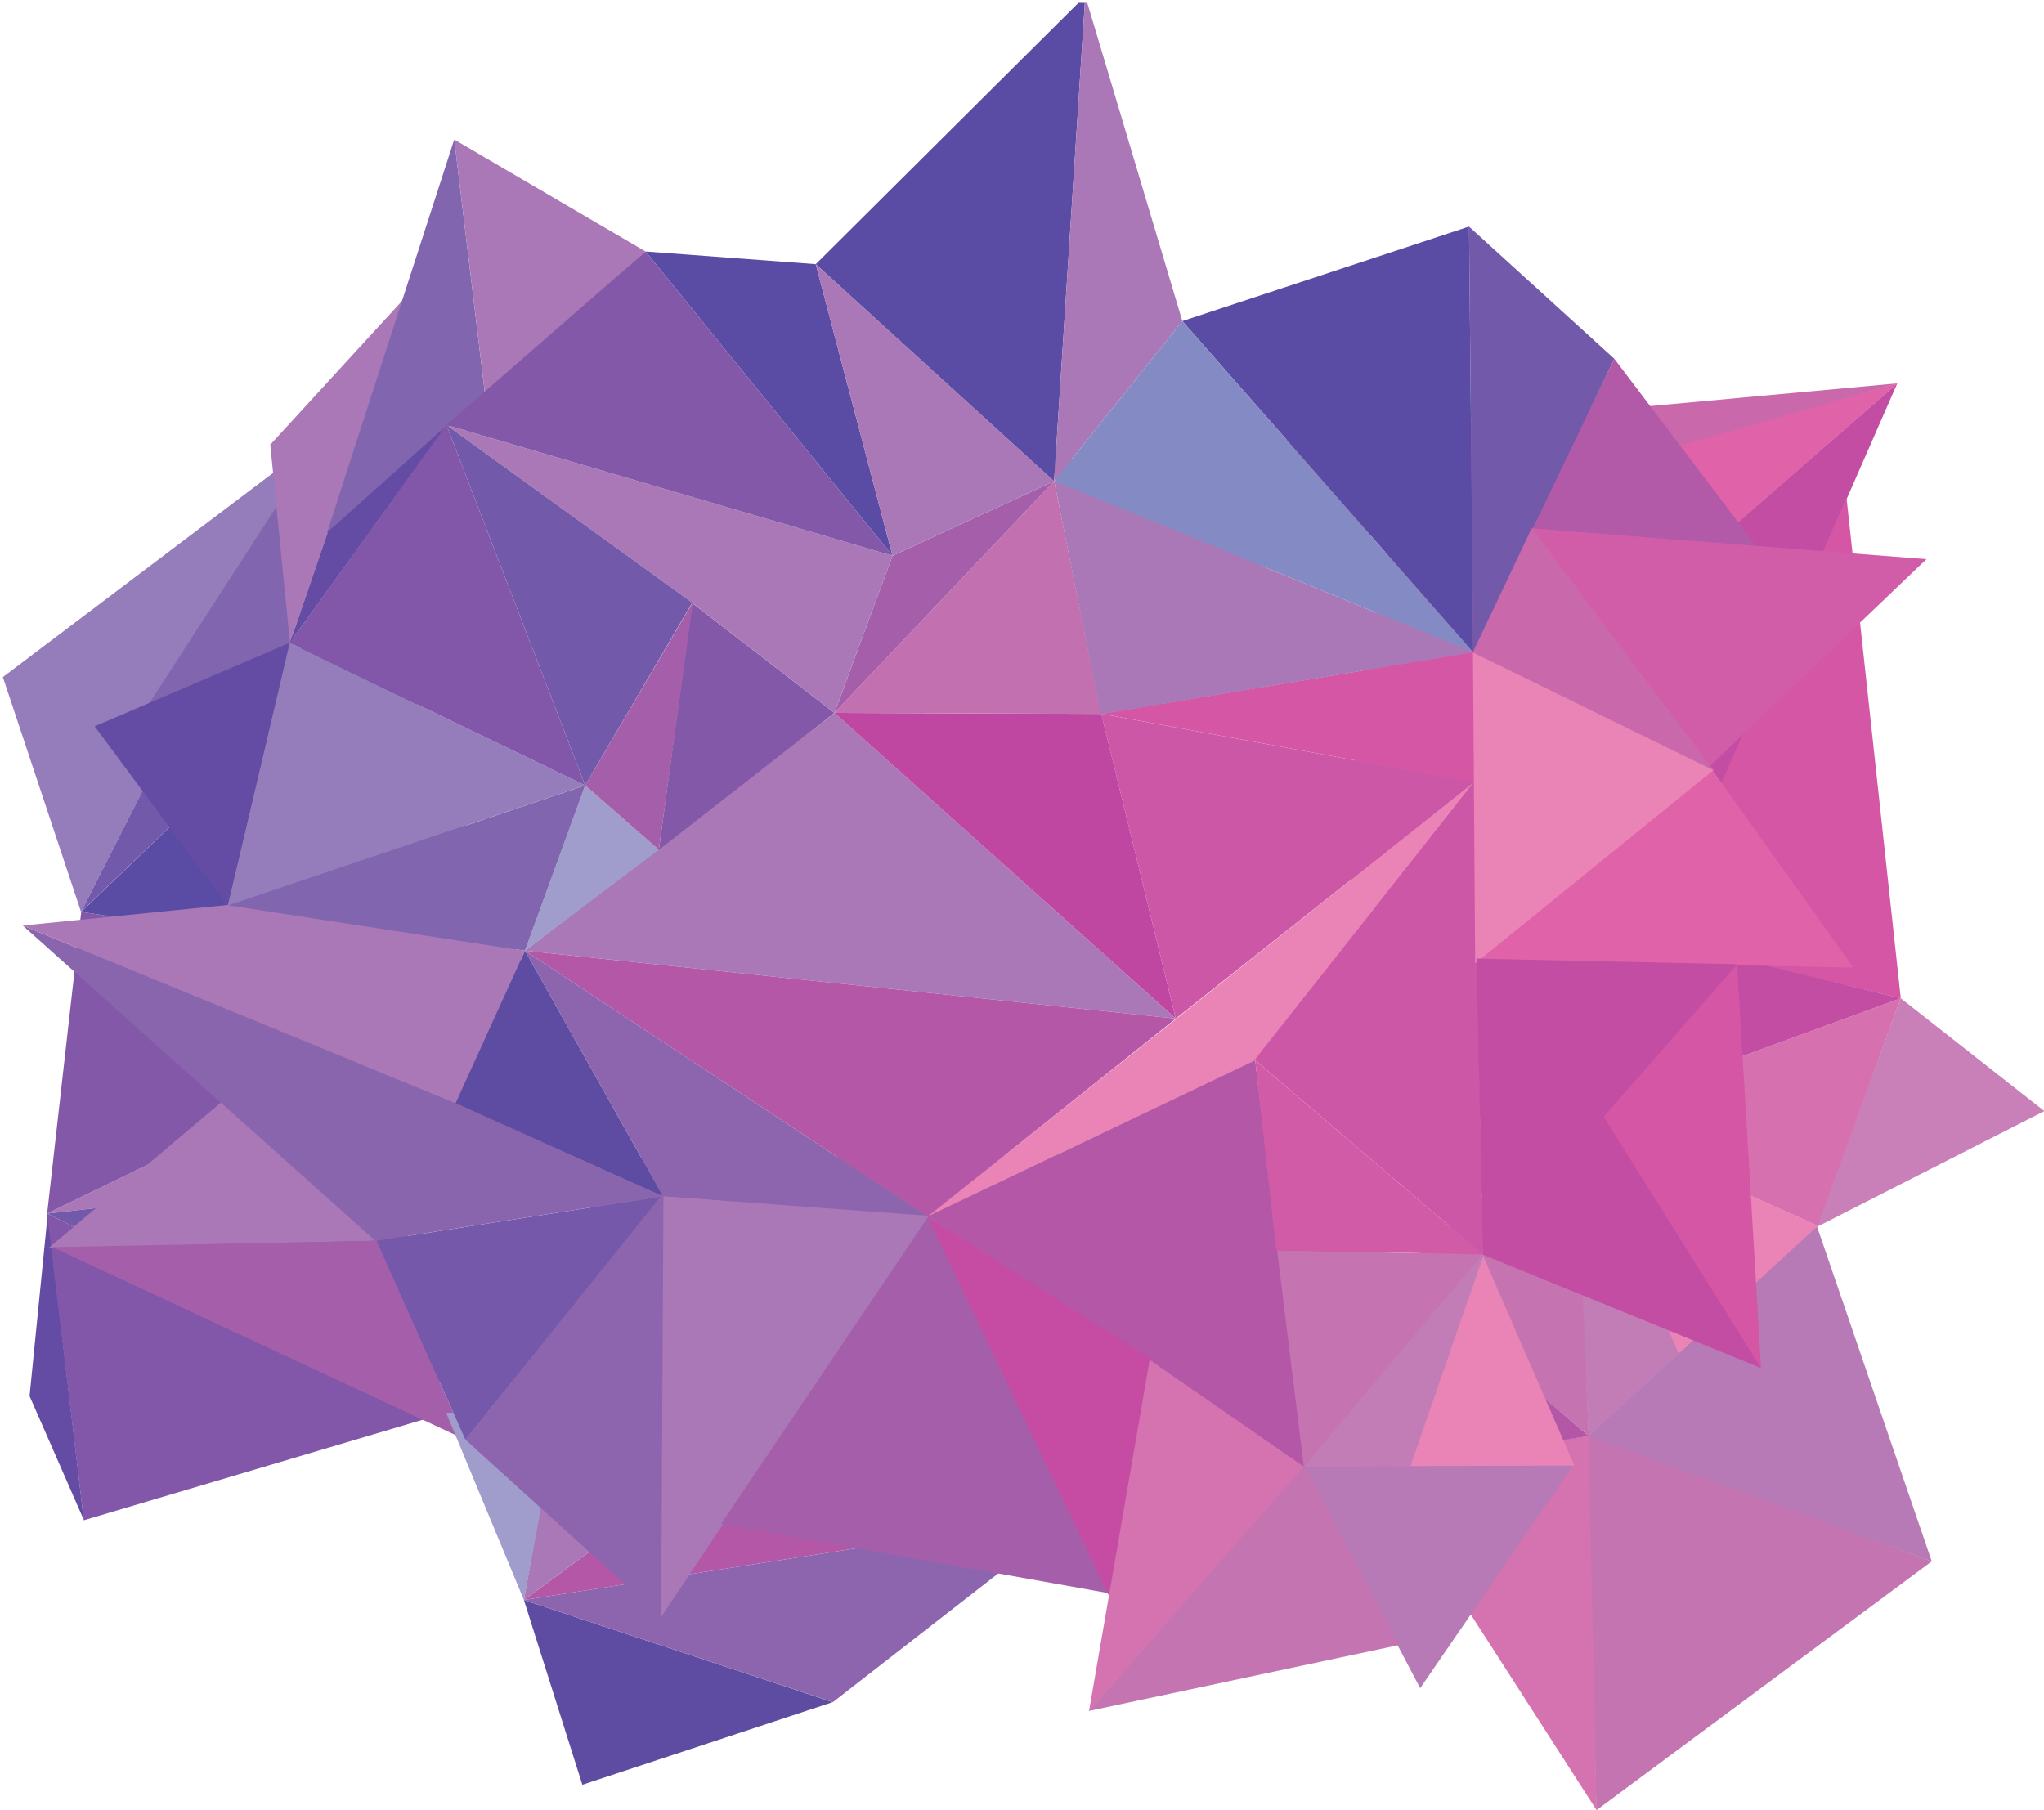 <?xml version="1.0" encoding="UTF-8"?>
<!DOCTYPE svg PUBLIC "-//W3C//DTD SVG 1.1//EN" "http://www.w3.org/Graphics/SVG/1.1/DTD/svg11.dtd">
<svg version="1.1" xmlns="http://www.w3.org/2000/svg" xmlns:xlink="http://www.w3.org/1999/xlink" x="0px" y="0px" width="700" height="620" viewBox="0, 0, 700, 620">
  <g id="Layer 1">
    <path d="M543.462,491.113 L546.709,619.998 L661.574,534.743 z" fill="#C374B1"/>
    <path d="M546.794,620 L470.663,501.581 L544.046,491.855 z" fill="#D572B0"/>
    <path d="M649.763,131.282 L458.716,298.466 L475.569,180.281 z" fill="#E063A9"/>
    <path d="M649.92,131.282 L359.837,157.96 L375.94,210.02 z" fill="#CA68AC"/>
    <path d="M206.063,396.667 L133.201,402.5 L16.14,415.65 L181.013,335.494 z" fill="#AA78B6"/>
    <path d="M152.792,483.869 L16.138,415.65 L135.218,402.267 z" fill="#7359AA"/>
    <path d="M28.69,520.536 L16.353,415.65 L10.124,478.146 z" fill="#644CA5"/>
    <path d="M152.792,483.869 L28.69,520.685 L16.138,415.65 z" fill="#8256A8"/>
    <path d="M649.763,131.282 L539.706,382.658 L458.716,298.067 z" fill="#C24DA3"/>
    <path d="M421.386,386.322 L367.72,518.678 L544.107,491.854 z" fill="#B457A7"/>
    <path d="M650.945,341.905 L622.062,420.282 L700.123,380.542" fill="#C980B8"/>
    <path d="M601.807,187.493 L524.481,180.968 L552.853,122.88 z" fill="#B25AA8"/>
    <path d="M179.418,547.99 L199.433,611.278 L285.17,582.98 z" fill="#5D4CA1"/>
    <path d="M538.845,379.95 L575.005,463.463 L544.038,492.145 z" fill="#C27DB6"/>
    <path d="M632.37,170.484 L650.946,341.904 L566.119,321.606 z" fill="#D556A5"/>
    <path d="M544.108,491.853 L661.574,534.787 L622.169,419.817 z" fill="#B77AB6"/>
    <path d="M574.891,463.473 L622.599,419.813 L539.473,382.658 z" fill="#EA83B6"/>
    <path d="M650.945,341.905 L622.512,419.811 L539.473,382.659 z" fill="#D770AF"/>
    <path d="M539.472,382.659 L478.546,435.895 L544.107,491.853 z" fill="#C574B1"/>
    <path d="M566.334,321.28 L650.946,341.905 L539.472,382.665 z" fill="#C24DA3"/>
    <path d="M27.756,312.323 L110.931,148.808 L0.978,231.9 z" fill="#957CBA"/>
    <path d="M131.353,212.889 L27.755,312.321 L68.107,232.868 z" fill="#7359AA"/>
    <path d="M16.139,415.65 L181.014,335.494 L27.81,312.323 z" fill="#8358A9"/>
    <path d="M50.513,241.821 L100.631,224.156 L96.389,170.896 z" fill="#8166AF"/>
    <path d="M92.556,152.302 L99.307,220.1 L140.598,99.893 z" fill="#AA78B6"/>
    <path d="M128.979,424.942 L76.116,377.235 L16.476,427.592 z" fill="#AA78B6"/>
    <path d="M446.52,502.343 L486.359,578.201 L538.878,501.7 z" fill="#B77AB6"/>
    <path d="M482.925,502.105 L539.156,501.95 L507.704,429.651 z" fill="#EA83B6"/>
    <path d="M585.468,262.496 L659.745,191.511 L524.48,180.965 z" fill="#D15CA8"/>
    <path d="M552.852,122.881 L503.092,77.601 L504.513,223.399 z" fill="#7359AA"/>
    <path d="M159.392,493.084 L17.92,427.124 L128.976,424.946 z" fill="#A55FAA"/>
    <path d="M387.134,395.254 L179.417,547.99 L367.842,518.68 z" fill="#B457A7"/>
    <path d="M206.121,396.667 L179.419,547.99 L387.134,395.254 z" fill="#AA78B6"/>
    <path d="M27.81,312.323 L181.014,335.494 L131.354,212.889 z" fill="#5A4CA4"/>
    <path d="M179.418,547.99 L152.791,483.871 L191.484,483.113 z" fill="#A09CCC"/>
    <path d="M285.241,582.981 L179.418,547.991 L367.843,518.68 z" fill="#8D65AE"/>
    <path d="M221.076,86.131 L305.659,190.342 L279.365,90.476 z" fill="#5A4CA4"/>
    <path d="M129.013,425.393 L7.786,316.991 L156.127,377.853 z" fill="#8965AE"/>
    <path d="M508.894,427.547 L483,502.167 L446.303,502.487 z" fill="#C27DB6"/>
    <path d="M446.539,501.49 L372.895,585.998 L479.007,563.443 z" fill="#C374B1"/>
    <path d="M111.913,182.685 L166.134,135.291 L155.561,47.79 z" fill="#8166AF"/>
    <path d="M594.909,330.245 L603.099,468.547 L547.022,382.488 z" fill="#D556A5"/>
    <path d="M548.32,381.071 L603.099,468.547 L507.699,429.655 z" fill="#C24DA3"/>
    <path d="M634.72,331.419 L505.409,328.584 L585.649,262.663 z" fill="#E063A9"/>
    <path d="M586.821,263.769 L524.584,180.853 L504.317,223.611 z" fill="#CA68AC"/>
    <path d="M404.919,109.974 L504.513,223.4 L503.093,77.601 z" fill="#5A4CA4"/>
    <path d="M99.306,220.101 L153.026,145.676 L112.312,182.103 z" fill="#644CA5"/>
    <path d="M159.378,493.073 L128.977,424.947 L227.01,409.719 z" fill="#7558AA"/>
    <path d="M371.517,0.974 L360.987,164.828 L279.364,90.477 L369.328,0.974 z" fill="#5A4CA4"/>
    <path d="M372.36,0.974 L404.919,109.974 L360.986,164.828 L371.516,0.974 z" fill="#AA78B6"/>
    <path d="M166.134,135.29 L221.076,86.131 L155.561,47.79 z" fill="#AA78B6"/>
    <path d="M285.81,244.196 L179.785,325.614 L402.662,348.87 z" fill="#AA78B6"/>
    <path d="M402.662,348.87 L179.786,325.614 L317.78,416.728 z" fill="#B457A7"/>
    <path d="M377.16,244.487 L285.772,244.162 L402.662,348.867 z" fill="#C047A1"/>
    <path d="M225.634,291.065 L237.011,206.498 L285.772,244.162 z" fill="#8358A9"/>
    <path d="M179.785,325.614 L200.389,268.984 L225.636,291.066 z" fill="#A09CCC"/>
    <path d="M317.7,416.654 L505.03,267.614 L429.691,363.308 z" fill="#EA83B6"/>
    <path d="M504.781,267.887 L377.118,244.451 L402.661,348.87 z" fill="#CC57A6"/>
    <path d="M285.772,244.161 L361.021,164.786 L377.062,244.512 z" fill="#C370B0"/>
    <path d="M179.785,325.614 L77.946,310.207 L200.398,268.992 z" fill="#8166AF"/>
    <path d="M227.057,409.762 L179.784,325.613 L317.78,416.728 z" fill="#8D65AE"/>
    <path d="M200.393,268.983 L225.633,291.065 L237.324,206.157 z" fill="#A55FAA"/>
    <path d="M179.785,325.614 L155.429,377.853 L227.011,409.719 z" fill="#5D4CA1"/>
    <path d="M507.858,429.799 L429.69,362.965 L504.781,267.887 z" fill="#CC57A6"/>
    <path d="M226.416,553.828 L227.011,409.72 L318.071,416.412 z" fill="#AA78B6"/>
    <path d="M504.781,267.887 L504.513,223.398 L377.118,244.451 z" fill="#D556A5"/>
    <path d="M376.948,244.635 L361.023,164.788 L504.513,223.4 z" fill="#AA78B6"/>
    <path d="M305.659,190.343 L285.772,244.162 L361.023,164.787 z" fill="#A55FAA"/>
    <path d="M285.772,244.161 L235.644,205.402 L152.887,145.551 L305.659,190.341 z" fill="#AA78B6"/>
    <path d="M200.393,268.983 L152.886,145.55 L237.074,206.429 z" fill="#7359AA"/>
    <path d="M77.948,310.204 L200.393,268.981 L99.219,220.195 z" fill="#957CBA"/>
    <path d="M77.741,310.015 L155.917,378.082 L179.785,325.614 z" fill="#AA78B6"/>
    <path d="M429.861,363.123 L317.7,416.653 L446.519,502.342 z" fill="#B457A7"/>
    <path d="M504.514,223.398 L361.024,164.788 L404.918,109.974 z" fill="#848BC4"/>
    <path d="M152.889,145.551 L305.66,190.342 L221.075,86.131 z" fill="#8358A9"/>
    <path d="M246.929,521.965 L318.07,416.41 L379.628,545.647 z" fill="#A55FAA"/>
    <path d="M317.701,416.814 L380.483,548.037 L394.042,465.396 z" fill="#C64CA3"/>
    <path d="M32.417,248.753 L77.95,310.204 L99.19,220.168 z" fill="#644CA5"/>
    <path d="M586.822,263.769 L505.199,329.951 L504.438,223.481 z" fill="#EA83B6"/>
    <path d="M372.95,586.046 L393.729,465.737 L446.48,502.307 z" fill="#D572B0"/>
    <path d="M507.705,429.651 L437.375,428.237 L446.521,502.342 z" fill="#C574B1"/>
    <path d="M507.705,429.651 L429.863,363.123 L437.05,428.172 z" fill="#D25BA7"/>
    <path d="M227.227,408.572 L159.372,493.064 L226.419,553.828 z" fill="#8D65AE"/>
    <path d="M200.394,268.983 L99.22,220.195 L152.887,145.55 z" fill="#8256A8"/>
    <path d="M128.98,424.942 L156.13,377.85 L227.011,409.719 z" fill="#8965AE"/>
    <path d="M7.786,316.991 L156.129,377.852 L78.202,309.925 z" fill="#AA78B6"/>
    <path d="M594.91,330.245 L507.854,429.786 L505.643,328.327 z" fill="#C24DA3"/>
    <path d="M279.364,90.477 L361.024,164.788 L305.66,190.343 z" fill="#AA78B6"/>
  </g>
  <defs/>
</svg>
